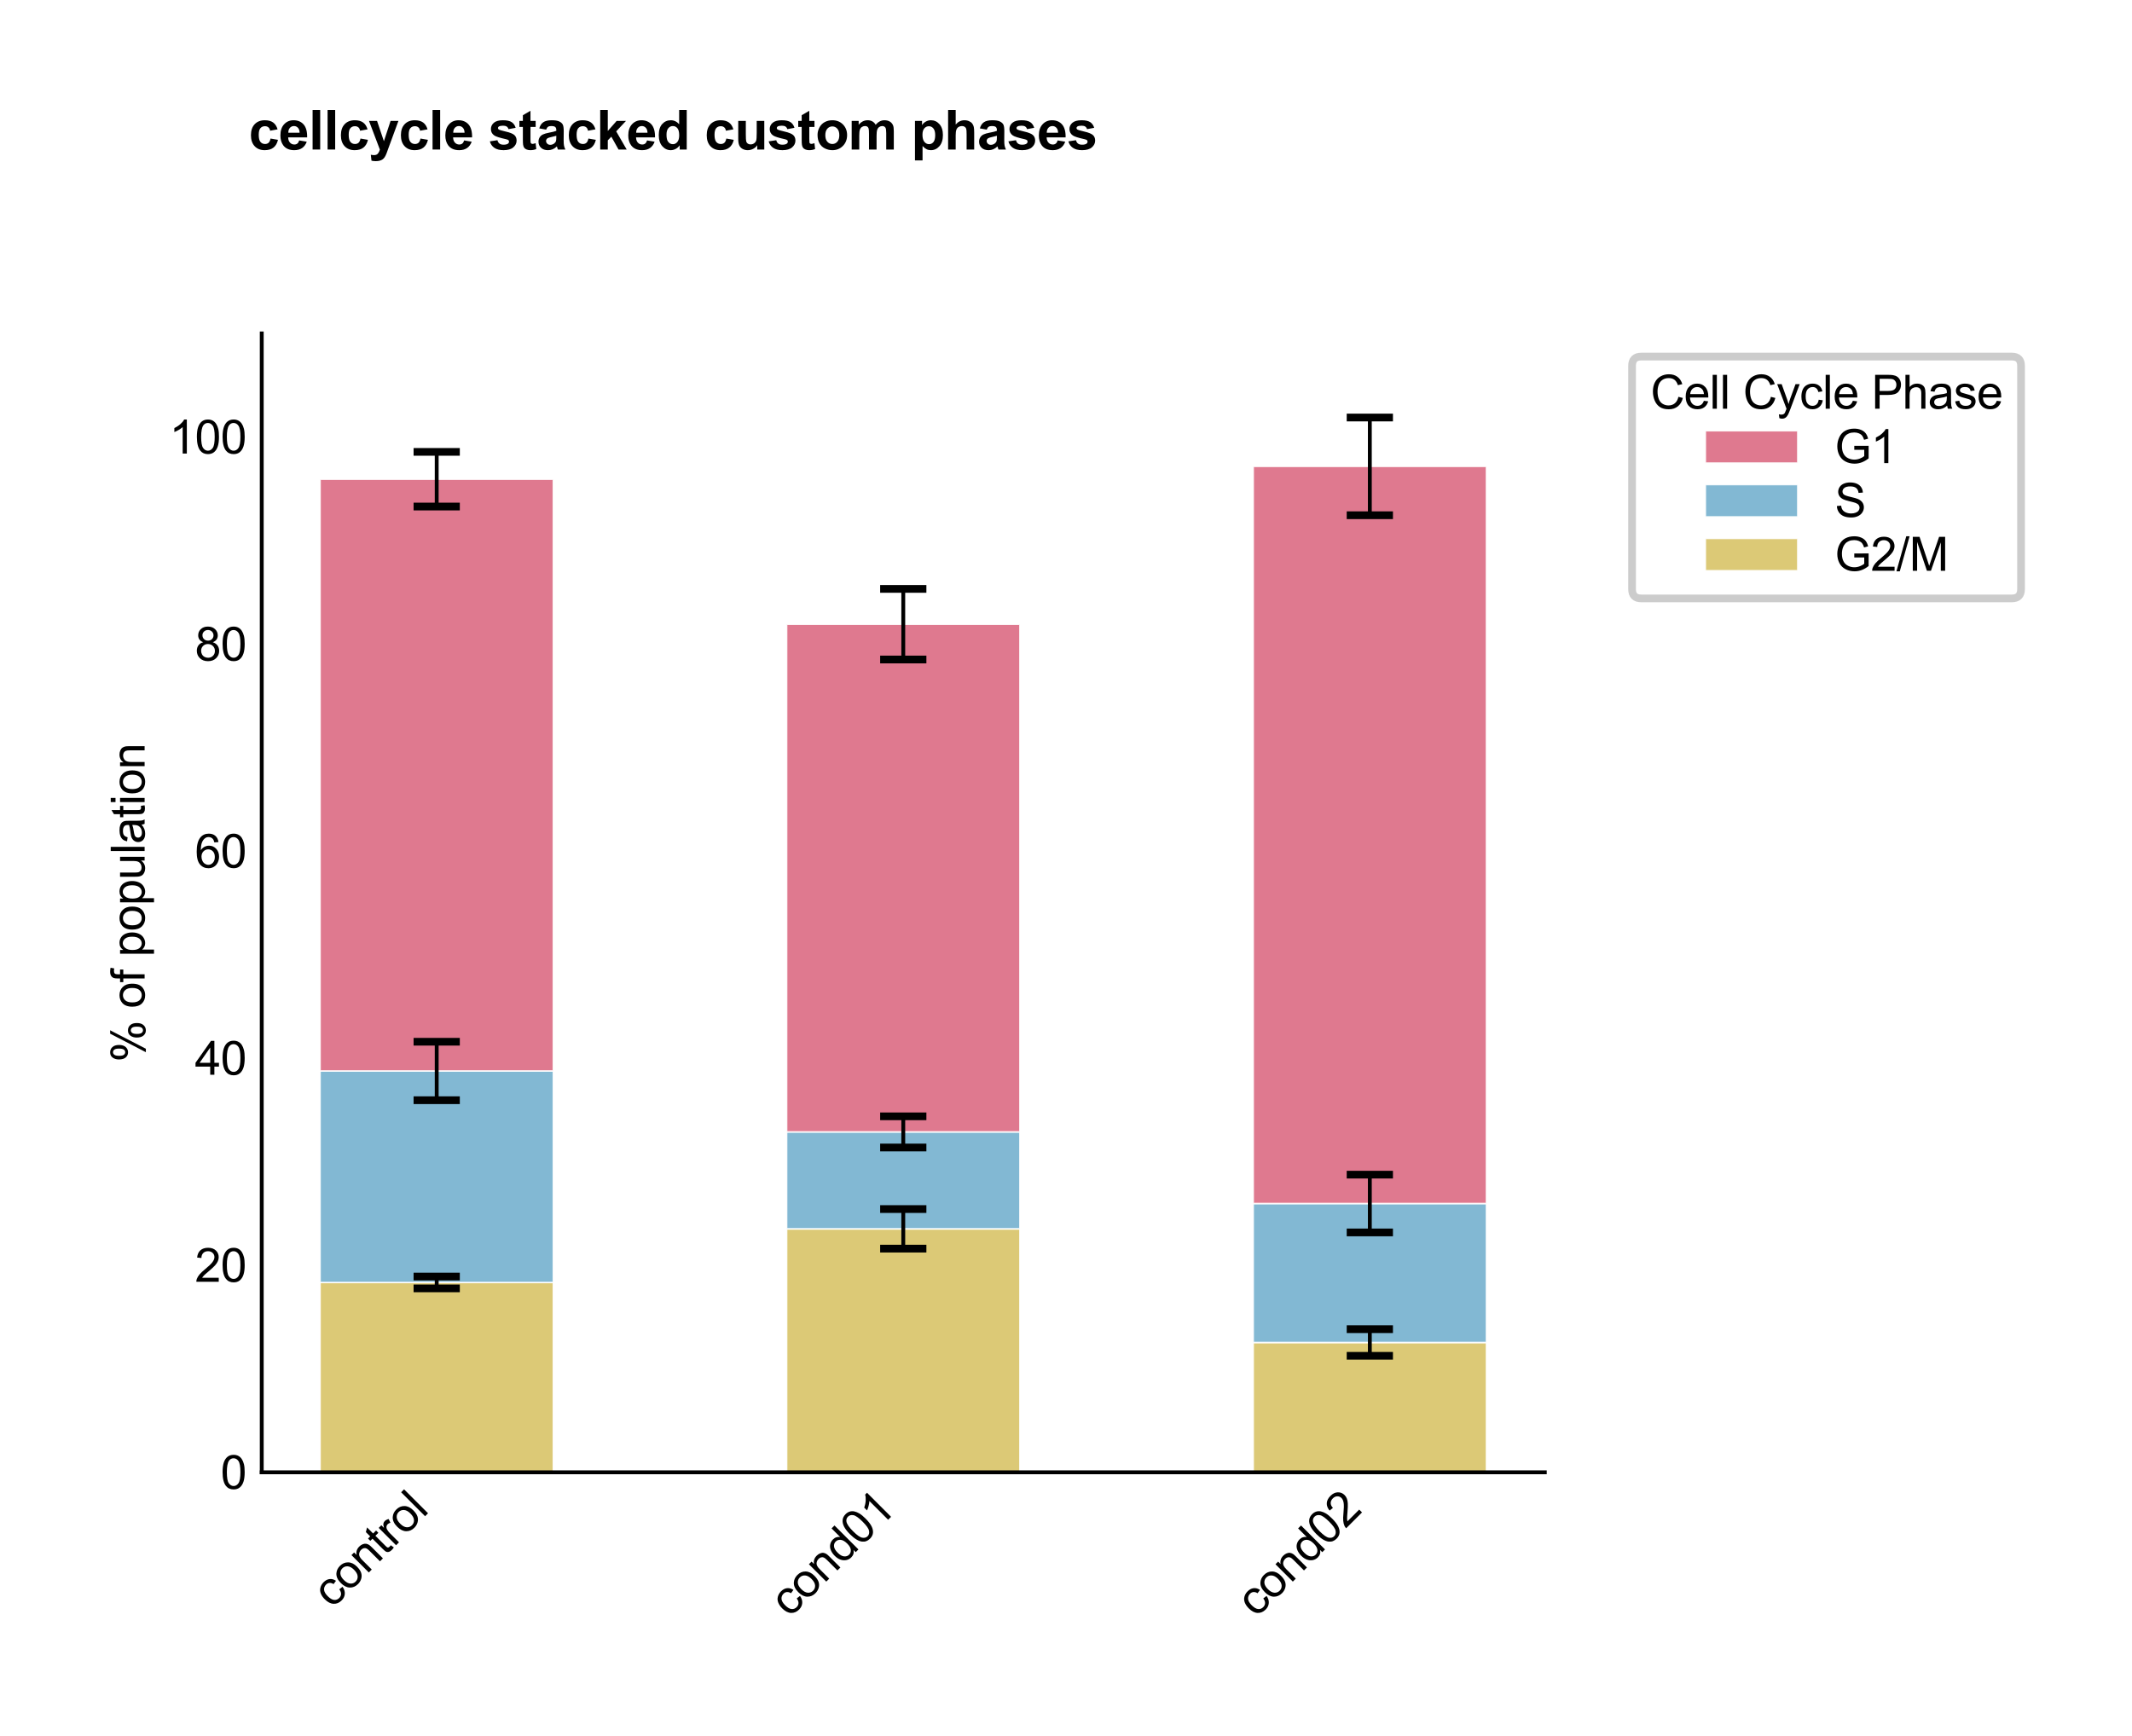 <?xml version="1.0" encoding="utf-8" standalone="no"?>
<!DOCTYPE svg PUBLIC "-//W3C//DTD SVG 1.1//EN"
  "http://www.w3.org/Graphics/SVG/1.1/DTD/svg11.dtd">
<svg xmlns:xlink="http://www.w3.org/1999/xlink" width="276.702pt" height="225.315pt" viewBox="0 0 276.702 225.315" xmlns="http://www.w3.org/2000/svg" version="1.1">
 <defs>
  <style type="text/css">*{stroke-linejoin: round; stroke-linecap: butt}</style>
 </defs>
 <g id="figure_1">
  <g id="patch_1">
   <path d="M 0 225.315
L 276.702 225.315
L 276.702 -0
L 0 -0
z
" style="fill: #ffffff"/>
  </g>
  <g id="axes_1">
   <g id="patch_2">
    <path d="M 33.97 191.117
L 200.492 191.117
L 200.492 43.286
L 33.97 43.286
z
" style="fill: #ffffff"/>
   </g>
   <g id="patch_3">
    <path d="M 41.539 191.117
L 71.816 191.117
L 71.816 166.475
L 41.539 166.475
z
" clip-path="url(#p4f8de84841)" style="fill: #d8c367; opacity: 0.9; stroke: #ffffff; stroke-width: 0.2; stroke-linejoin: miter"/>
   </g>
   <g id="patch_4">
    <path d="M 102.092 191.117
L 132.369 191.117
L 132.369 159.513
L 102.092 159.513
z
" clip-path="url(#p4f8de84841)" style="fill: #d8c367; opacity: 0.9; stroke: #ffffff; stroke-width: 0.2; stroke-linejoin: miter"/>
   </g>
   <g id="patch_5">
    <path d="M 162.646 191.117
L 192.922 191.117
L 192.922 174.264
L 162.646 174.264
z
" clip-path="url(#p4f8de84841)" style="fill: #d8c367; opacity: 0.9; stroke: #ffffff; stroke-width: 0.2; stroke-linejoin: miter"/>
   </g>
   <g id="patch_6">
    <path d="M 41.539 166.475
L 71.816 166.475
L 71.816 139.021
L 41.539 139.021
z
" clip-path="url(#p4f8de84841)" style="fill: #75b1ce; opacity: 0.9; stroke: #ffffff; stroke-width: 0.2; stroke-linejoin: miter"/>
   </g>
   <g id="patch_7">
    <path d="M 102.092 159.513
L 132.369 159.513
L 132.369 146.931
L 102.092 146.931
z
" clip-path="url(#p4f8de84841)" style="fill: #75b1ce; opacity: 0.9; stroke: #ffffff; stroke-width: 0.2; stroke-linejoin: miter"/>
   </g>
   <g id="patch_8">
    <path d="M 162.646 174.264
L 192.922 174.264
L 192.922 156.228
L 162.646 156.228
z
" clip-path="url(#p4f8de84841)" style="fill: #75b1ce; opacity: 0.9; stroke: #ffffff; stroke-width: 0.2; stroke-linejoin: miter"/>
   </g>
   <g id="patch_9">
    <path d="M 41.539 139.021
L 71.816 139.021
L 71.816 62.204
L 41.539 62.204
z
" clip-path="url(#p4f8de84841)" style="fill: #dc6b83; opacity: 0.9; stroke: #ffffff; stroke-width: 0.2; stroke-linejoin: miter"/>
   </g>
   <g id="patch_10">
    <path d="M 102.092 146.931
L 132.369 146.931
L 132.369 81.026
L 102.092 81.026
z
" clip-path="url(#p4f8de84841)" style="fill: #dc6b83; opacity: 0.9; stroke: #ffffff; stroke-width: 0.2; stroke-linejoin: miter"/>
   </g>
   <g id="patch_11">
    <path d="M 162.646 156.228
L 192.922 156.228
L 192.922 60.538
L 162.646 60.538
z
" clip-path="url(#p4f8de84841)" style="fill: #dc6b83; opacity: 0.9; stroke: #ffffff; stroke-width: 0.2; stroke-linejoin: miter"/>
   </g>
   <g id="matplotlib.axis_1">
    <g id="xtick_1">
     <g id="line2d_1"/>
     <g id="text_1">
      <!-- control -->
      <g transform="translate(43.101 208.887) rotate(-45) scale(0.06 -0.06)">
       <defs>
        <path id="ArialMT-63" d="M 2588 1216
L 3141 1144
Q 3050 572 2676 248
Q 2303 -75 1759 -75
Q 1078 -75 664 370
Q 250 816 250 1647
Q 250 2184 428 2587
Q 606 2991 970 3192
Q 1334 3394 1763 3394
Q 2303 3394 2647 3120
Q 2991 2847 3088 2344
L 2541 2259
Q 2463 2594 2264 2762
Q 2066 2931 1784 2931
Q 1359 2931 1093 2626
Q 828 2322 828 1663
Q 828 994 1084 691
Q 1341 388 1753 388
Q 2084 388 2306 591
Q 2528 794 2588 1216
z
" transform="scale(0.016)"/>
        <path id="ArialMT-6f" d="M 213 1659
Q 213 2581 725 3025
Q 1153 3394 1769 3394
Q 2453 3394 2887 2945
Q 3322 2497 3322 1706
Q 3322 1066 3130 698
Q 2938 331 2570 128
Q 2203 -75 1769 -75
Q 1072 -75 642 372
Q 213 819 213 1659
z
M 791 1659
Q 791 1022 1069 705
Q 1347 388 1769 388
Q 2188 388 2466 706
Q 2744 1025 2744 1678
Q 2744 2294 2464 2611
Q 2184 2928 1769 2928
Q 1347 2928 1069 2612
Q 791 2297 791 1659
z
" transform="scale(0.016)"/>
        <path id="ArialMT-6e" d="M 422 0
L 422 3319
L 928 3319
L 928 2847
Q 1294 3394 1984 3394
Q 2284 3394 2536 3286
Q 2788 3178 2913 3003
Q 3038 2828 3088 2588
Q 3119 2431 3119 2041
L 3119 0
L 2556 0
L 2556 2019
Q 2556 2363 2490 2533
Q 2425 2703 2258 2804
Q 2091 2906 1866 2906
Q 1506 2906 1245 2678
Q 984 2450 984 1813
L 984 0
L 422 0
z
" transform="scale(0.016)"/>
        <path id="ArialMT-74" d="M 1650 503
L 1731 6
Q 1494 -44 1306 -44
Q 1000 -44 831 53
Q 663 150 594 308
Q 525 466 525 972
L 525 2881
L 113 2881
L 113 3319
L 525 3319
L 525 4141
L 1084 4478
L 1084 3319
L 1650 3319
L 1650 2881
L 1084 2881
L 1084 941
Q 1084 700 1114 631
Q 1144 563 1211 522
Q 1278 481 1403 481
Q 1497 481 1650 503
z
" transform="scale(0.016)"/>
        <path id="ArialMT-72" d="M 416 0
L 416 3319
L 922 3319
L 922 2816
Q 1116 3169 1280 3281
Q 1444 3394 1641 3394
Q 1925 3394 2219 3213
L 2025 2691
Q 1819 2813 1613 2813
Q 1428 2813 1281 2702
Q 1134 2591 1072 2394
Q 978 2094 978 1738
L 978 0
L 416 0
z
" transform="scale(0.016)"/>
        <path id="ArialMT-6c" d="M 409 0
L 409 4581
L 972 4581
L 972 0
L 409 0
z
" transform="scale(0.016)"/>
       </defs>
       <use xlink:href="#ArialMT-63"/>
       <use xlink:href="#ArialMT-6f" transform="translate(50 0)"/>
       <use xlink:href="#ArialMT-6e" transform="translate(105.615 0)"/>
       <use xlink:href="#ArialMT-74" transform="translate(161.23 0)"/>
       <use xlink:href="#ArialMT-72" transform="translate(189.014 0)"/>
       <use xlink:href="#ArialMT-6f" transform="translate(222.314 0)"/>
       <use xlink:href="#ArialMT-6c" transform="translate(277.93 0)"/>
      </g>
     </g>
    </g>
    <g id="xtick_2">
     <g id="line2d_2"/>
     <g id="text_2">
      <!-- cond01 -->
      <g transform="translate(102.47 210.071) rotate(-45) scale(0.06 -0.06)">
       <defs>
        <path id="ArialMT-64" d="M 2575 0
L 2575 419
Q 2259 -75 1647 -75
Q 1250 -75 917 144
Q 584 363 401 755
Q 219 1147 219 1656
Q 219 2153 384 2558
Q 550 2963 881 3178
Q 1213 3394 1622 3394
Q 1922 3394 2156 3267
Q 2391 3141 2538 2938
L 2538 4581
L 3097 4581
L 3097 0
L 2575 0
z
M 797 1656
Q 797 1019 1065 703
Q 1334 388 1700 388
Q 2069 388 2326 689
Q 2584 991 2584 1609
Q 2584 2291 2321 2609
Q 2059 2928 1675 2928
Q 1300 2928 1048 2622
Q 797 2316 797 1656
z
" transform="scale(0.016)"/>
        <path id="ArialMT-30" d="M 266 2259
Q 266 3072 433 3567
Q 600 4063 929 4331
Q 1259 4600 1759 4600
Q 2128 4600 2406 4451
Q 2684 4303 2865 4023
Q 3047 3744 3150 3342
Q 3253 2941 3253 2259
Q 3253 1453 3087 958
Q 2922 463 2592 192
Q 2263 -78 1759 -78
Q 1097 -78 719 397
Q 266 969 266 2259
z
M 844 2259
Q 844 1131 1108 757
Q 1372 384 1759 384
Q 2147 384 2411 759
Q 2675 1134 2675 2259
Q 2675 3391 2411 3762
Q 2147 4134 1753 4134
Q 1366 4134 1134 3806
Q 844 3388 844 2259
z
" transform="scale(0.016)"/>
        <path id="ArialMT-31" d="M 2384 0
L 1822 0
L 1822 3584
Q 1619 3391 1289 3197
Q 959 3003 697 2906
L 697 3450
Q 1169 3672 1522 3987
Q 1875 4303 2022 4600
L 2384 4600
L 2384 0
z
" transform="scale(0.016)"/>
       </defs>
       <use xlink:href="#ArialMT-63"/>
       <use xlink:href="#ArialMT-6f" transform="translate(50 0)"/>
       <use xlink:href="#ArialMT-6e" transform="translate(105.615 0)"/>
       <use xlink:href="#ArialMT-64" transform="translate(161.23 0)"/>
       <use xlink:href="#ArialMT-30" transform="translate(216.846 0)"/>
       <use xlink:href="#ArialMT-31" transform="translate(272.461 0)"/>
      </g>
     </g>
    </g>
    <g id="xtick_3">
     <g id="line2d_3"/>
     <g id="text_3">
      <!-- cond02 -->
      <g transform="translate(163.023 210.071) rotate(-45) scale(0.06 -0.06)">
       <defs>
        <path id="ArialMT-32" d="M 3222 541
L 3222 0
L 194 0
Q 188 203 259 391
Q 375 700 629 1000
Q 884 1300 1366 1694
Q 2113 2306 2375 2664
Q 2638 3022 2638 3341
Q 2638 3675 2398 3904
Q 2159 4134 1775 4134
Q 1369 4134 1125 3890
Q 881 3647 878 3216
L 300 3275
Q 359 3922 746 4261
Q 1134 4600 1788 4600
Q 2447 4600 2831 4234
Q 3216 3869 3216 3328
Q 3216 3053 3103 2787
Q 2991 2522 2730 2228
Q 2469 1934 1863 1422
Q 1356 997 1212 845
Q 1069 694 975 541
L 3222 541
z
" transform="scale(0.016)"/>
       </defs>
       <use xlink:href="#ArialMT-63"/>
       <use xlink:href="#ArialMT-6f" transform="translate(50 0)"/>
       <use xlink:href="#ArialMT-6e" transform="translate(105.615 0)"/>
       <use xlink:href="#ArialMT-64" transform="translate(161.23 0)"/>
       <use xlink:href="#ArialMT-30" transform="translate(216.846 0)"/>
       <use xlink:href="#ArialMT-32" transform="translate(272.461 0)"/>
      </g>
     </g>
    </g>
   </g>
   <g id="matplotlib.axis_2">
    <g id="ytick_1">
     <g id="line2d_4"/>
     <g id="text_4">
      <!-- 0 -->
      <g transform="translate(28.633 193.264) scale(0.06 -0.06)">
       <use xlink:href="#ArialMT-30"/>
      </g>
     </g>
    </g>
    <g id="ytick_2">
     <g id="line2d_5"/>
     <g id="text_5">
      <!-- 20 -->
      <g transform="translate(25.297 166.386) scale(0.06 -0.06)">
       <use xlink:href="#ArialMT-32"/>
       <use xlink:href="#ArialMT-30" transform="translate(55.615 0)"/>
      </g>
     </g>
    </g>
    <g id="ytick_3">
     <g id="line2d_6"/>
     <g id="text_6">
      <!-- 40 -->
      <g transform="translate(25.297 139.508) scale(0.06 -0.06)">
       <defs>
        <path id="ArialMT-34" d="M 2069 0
L 2069 1097
L 81 1097
L 81 1613
L 2172 4581
L 2631 4581
L 2631 1613
L 3250 1613
L 3250 1097
L 2631 1097
L 2631 0
L 2069 0
z
M 2069 1613
L 2069 3678
L 634 1613
L 2069 1613
z
" transform="scale(0.016)"/>
       </defs>
       <use xlink:href="#ArialMT-34"/>
       <use xlink:href="#ArialMT-30" transform="translate(55.615 0)"/>
      </g>
     </g>
    </g>
    <g id="ytick_4">
     <g id="line2d_7"/>
     <g id="text_7">
      <!-- 60 -->
      <g transform="translate(25.297 112.629) scale(0.06 -0.06)">
       <defs>
        <path id="ArialMT-36" d="M 3184 3459
L 2625 3416
Q 2550 3747 2413 3897
Q 2184 4138 1850 4138
Q 1581 4138 1378 3988
Q 1113 3794 959 3422
Q 806 3050 800 2363
Q 1003 2672 1297 2822
Q 1591 2972 1913 2972
Q 2475 2972 2870 2558
Q 3266 2144 3266 1488
Q 3266 1056 3080 686
Q 2894 316 2569 119
Q 2244 -78 1831 -78
Q 1128 -78 684 439
Q 241 956 241 2144
Q 241 3472 731 4075
Q 1159 4600 1884 4600
Q 2425 4600 2770 4297
Q 3116 3994 3184 3459
z
M 888 1484
Q 888 1194 1011 928
Q 1134 663 1356 523
Q 1578 384 1822 384
Q 2178 384 2434 671
Q 2691 959 2691 1453
Q 2691 1928 2437 2201
Q 2184 2475 1800 2475
Q 1419 2475 1153 2201
Q 888 1928 888 1484
z
" transform="scale(0.016)"/>
       </defs>
       <use xlink:href="#ArialMT-36"/>
       <use xlink:href="#ArialMT-30" transform="translate(55.615 0)"/>
      </g>
     </g>
    </g>
    <g id="ytick_5">
     <g id="line2d_8"/>
     <g id="text_8">
      <!-- 80 -->
      <g transform="translate(25.297 85.751) scale(0.06 -0.06)">
       <defs>
        <path id="ArialMT-38" d="M 1131 2484
Q 781 2613 612 2850
Q 444 3088 444 3419
Q 444 3919 803 4259
Q 1163 4600 1759 4600
Q 2359 4600 2725 4251
Q 3091 3903 3091 3403
Q 3091 3084 2923 2848
Q 2756 2613 2416 2484
Q 2838 2347 3058 2040
Q 3278 1734 3278 1309
Q 3278 722 2862 322
Q 2447 -78 1769 -78
Q 1091 -78 675 323
Q 259 725 259 1325
Q 259 1772 486 2073
Q 713 2375 1131 2484
z
M 1019 3438
Q 1019 3113 1228 2906
Q 1438 2700 1772 2700
Q 2097 2700 2305 2904
Q 2513 3109 2513 3406
Q 2513 3716 2298 3927
Q 2084 4138 1766 4138
Q 1444 4138 1231 3931
Q 1019 3725 1019 3438
z
M 838 1322
Q 838 1081 952 856
Q 1066 631 1291 507
Q 1516 384 1775 384
Q 2178 384 2440 643
Q 2703 903 2703 1303
Q 2703 1709 2433 1975
Q 2163 2241 1756 2241
Q 1359 2241 1098 1978
Q 838 1716 838 1322
z
" transform="scale(0.016)"/>
       </defs>
       <use xlink:href="#ArialMT-38"/>
       <use xlink:href="#ArialMT-30" transform="translate(55.615 0)"/>
      </g>
     </g>
    </g>
    <g id="ytick_6">
     <g id="line2d_9"/>
     <g id="text_9">
      <!-- 100 -->
      <g transform="translate(21.96 58.873) scale(0.06 -0.06)">
       <use xlink:href="#ArialMT-31"/>
       <use xlink:href="#ArialMT-30" transform="translate(55.615 0)"/>
       <use xlink:href="#ArialMT-30" transform="translate(111.23 0)"/>
      </g>
     </g>
    </g>
    <g id="text_10">
     <!-- % of population -->
     <g transform="translate(18.768 137.882) rotate(-90) scale(0.06 -0.06)">
      <defs>
       <path id="ArialMT-25" d="M 372 3481
Q 372 3972 619 4315
Q 866 4659 1334 4659
Q 1766 4659 2048 4351
Q 2331 4044 2331 3447
Q 2331 2866 2045 2552
Q 1759 2238 1341 2238
Q 925 2238 648 2547
Q 372 2856 372 3481
z
M 1350 4272
Q 1141 4272 1002 4090
Q 863 3909 863 3425
Q 863 2984 1003 2804
Q 1144 2625 1350 2625
Q 1563 2625 1702 2806
Q 1841 2988 1841 3469
Q 1841 3913 1700 4092
Q 1559 4272 1350 4272
z
M 1353 -169
L 3859 4659
L 4316 4659
L 1819 -169
L 1353 -169
z
M 3334 1075
Q 3334 1569 3581 1911
Q 3828 2253 4300 2253
Q 4731 2253 5014 1945
Q 5297 1638 5297 1041
Q 5297 459 5011 145
Q 4725 -169 4303 -169
Q 3888 -169 3611 142
Q 3334 453 3334 1075
z
M 4316 1866
Q 4103 1866 3964 1684
Q 3825 1503 3825 1019
Q 3825 581 3965 400
Q 4106 219 4313 219
Q 4528 219 4667 400
Q 4806 581 4806 1063
Q 4806 1506 4665 1686
Q 4525 1866 4316 1866
z
" transform="scale(0.016)"/>
       <path id="ArialMT-20" transform="scale(0.016)"/>
       <path id="ArialMT-66" d="M 556 0
L 556 2881
L 59 2881
L 59 3319
L 556 3319
L 556 3672
Q 556 4006 616 4169
Q 697 4388 901 4523
Q 1106 4659 1475 4659
Q 1713 4659 2000 4603
L 1916 4113
Q 1741 4144 1584 4144
Q 1328 4144 1222 4034
Q 1116 3925 1116 3625
L 1116 3319
L 1763 3319
L 1763 2881
L 1116 2881
L 1116 0
L 556 0
z
" transform="scale(0.016)"/>
       <path id="ArialMT-70" d="M 422 -1272
L 422 3319
L 934 3319
L 934 2888
Q 1116 3141 1344 3267
Q 1572 3394 1897 3394
Q 2322 3394 2647 3175
Q 2972 2956 3137 2557
Q 3303 2159 3303 1684
Q 3303 1175 3120 767
Q 2938 359 2589 142
Q 2241 -75 1856 -75
Q 1575 -75 1351 44
Q 1128 163 984 344
L 984 -1272
L 422 -1272
z
M 931 1641
Q 931 1000 1190 694
Q 1450 388 1819 388
Q 2194 388 2461 705
Q 2728 1022 2728 1688
Q 2728 2322 2467 2637
Q 2206 2953 1844 2953
Q 1484 2953 1207 2617
Q 931 2281 931 1641
z
" transform="scale(0.016)"/>
       <path id="ArialMT-75" d="M 2597 0
L 2597 488
Q 2209 -75 1544 -75
Q 1250 -75 995 37
Q 741 150 617 320
Q 494 491 444 738
Q 409 903 409 1263
L 409 3319
L 972 3319
L 972 1478
Q 972 1038 1006 884
Q 1059 663 1231 536
Q 1403 409 1656 409
Q 1909 409 2131 539
Q 2353 669 2445 892
Q 2538 1116 2538 1541
L 2538 3319
L 3100 3319
L 3100 0
L 2597 0
z
" transform="scale(0.016)"/>
       <path id="ArialMT-61" d="M 2588 409
Q 2275 144 1986 34
Q 1697 -75 1366 -75
Q 819 -75 525 192
Q 231 459 231 875
Q 231 1119 342 1320
Q 453 1522 633 1644
Q 813 1766 1038 1828
Q 1203 1872 1538 1913
Q 2219 1994 2541 2106
Q 2544 2222 2544 2253
Q 2544 2597 2384 2738
Q 2169 2928 1744 2928
Q 1347 2928 1158 2789
Q 969 2650 878 2297
L 328 2372
Q 403 2725 575 2942
Q 747 3159 1072 3276
Q 1397 3394 1825 3394
Q 2250 3394 2515 3294
Q 2781 3194 2906 3042
Q 3031 2891 3081 2659
Q 3109 2516 3109 2141
L 3109 1391
Q 3109 606 3145 398
Q 3181 191 3288 0
L 2700 0
Q 2613 175 2588 409
z
M 2541 1666
Q 2234 1541 1622 1453
Q 1275 1403 1131 1340
Q 988 1278 909 1158
Q 831 1038 831 891
Q 831 666 1001 516
Q 1172 366 1500 366
Q 1825 366 2078 508
Q 2331 650 2450 897
Q 2541 1088 2541 1459
L 2541 1666
z
" transform="scale(0.016)"/>
       <path id="ArialMT-69" d="M 425 3934
L 425 4581
L 988 4581
L 988 3934
L 425 3934
z
M 425 0
L 425 3319
L 988 3319
L 988 0
L 425 0
z
" transform="scale(0.016)"/>
      </defs>
      <use xlink:href="#ArialMT-25"/>
      <use xlink:href="#ArialMT-20" transform="translate(88.916 0)"/>
      <use xlink:href="#ArialMT-6f" transform="translate(116.699 0)"/>
      <use xlink:href="#ArialMT-66" transform="translate(172.314 0)"/>
      <use xlink:href="#ArialMT-20" transform="translate(200.098 0)"/>
      <use xlink:href="#ArialMT-70" transform="translate(227.881 0)"/>
      <use xlink:href="#ArialMT-6f" transform="translate(283.496 0)"/>
      <use xlink:href="#ArialMT-70" transform="translate(339.111 0)"/>
      <use xlink:href="#ArialMT-75" transform="translate(394.727 0)"/>
      <use xlink:href="#ArialMT-6c" transform="translate(450.342 0)"/>
      <use xlink:href="#ArialMT-61" transform="translate(472.559 0)"/>
      <use xlink:href="#ArialMT-74" transform="translate(528.174 0)"/>
      <use xlink:href="#ArialMT-69" transform="translate(555.957 0)"/>
      <use xlink:href="#ArialMT-6f" transform="translate(578.174 0)"/>
      <use xlink:href="#ArialMT-6e" transform="translate(633.789 0)"/>
     </g>
    </g>
   </g>
   <g id="LineCollection_1">
    <path d="M 56.677 167.241
L 56.677 165.708
" clip-path="url(#p4f8de84841)" style="fill: none; stroke: #000000; stroke-width: 0.5"/>
    <path d="M 117.231 162.081
L 117.231 156.945
" clip-path="url(#p4f8de84841)" style="fill: none; stroke: #000000; stroke-width: 0.5"/>
    <path d="M 177.784 175.993
L 177.784 172.535
" clip-path="url(#p4f8de84841)" style="fill: none; stroke: #000000; stroke-width: 0.5"/>
   </g>
   <g id="line2d_10">
    <defs>
     <path id="m724b609ec6" d="M 3 0
L -3 -0
" style="stroke: #000000"/>
    </defs>
    <g clip-path="url(#p4f8de84841)">
     <use xlink:href="#m724b609ec6" x="56.677" y="167.241" style="stroke: #000000"/>
     <use xlink:href="#m724b609ec6" x="117.231" y="162.081" style="stroke: #000000"/>
     <use xlink:href="#m724b609ec6" x="177.784" y="175.993" style="stroke: #000000"/>
    </g>
   </g>
   <g id="line2d_11">
    <g clip-path="url(#p4f8de84841)">
     <use xlink:href="#m724b609ec6" x="56.677" y="165.708" style="stroke: #000000"/>
     <use xlink:href="#m724b609ec6" x="117.231" y="156.945" style="stroke: #000000"/>
     <use xlink:href="#m724b609ec6" x="177.784" y="172.535" style="stroke: #000000"/>
    </g>
   </g>
   <g id="LineCollection_2">
    <path d="M 56.677 142.816
L 56.677 135.226
" clip-path="url(#p4f8de84841)" style="fill: none; stroke: #000000; stroke-width: 0.5"/>
    <path d="M 117.231 148.955
L 117.231 144.906
" clip-path="url(#p4f8de84841)" style="fill: none; stroke: #000000; stroke-width: 0.5"/>
    <path d="M 177.784 159.978
L 177.784 152.479
" clip-path="url(#p4f8de84841)" style="fill: none; stroke: #000000; stroke-width: 0.5"/>
   </g>
   <g id="line2d_12">
    <g clip-path="url(#p4f8de84841)">
     <use xlink:href="#m724b609ec6" x="56.677" y="142.816" style="stroke: #000000"/>
     <use xlink:href="#m724b609ec6" x="117.231" y="148.955" style="stroke: #000000"/>
     <use xlink:href="#m724b609ec6" x="177.784" y="159.978" style="stroke: #000000"/>
    </g>
   </g>
   <g id="line2d_13">
    <g clip-path="url(#p4f8de84841)">
     <use xlink:href="#m724b609ec6" x="56.677" y="135.226" style="stroke: #000000"/>
     <use xlink:href="#m724b609ec6" x="117.231" y="144.906" style="stroke: #000000"/>
     <use xlink:href="#m724b609ec6" x="177.784" y="152.479" style="stroke: #000000"/>
    </g>
   </g>
   <g id="LineCollection_3">
    <path d="M 56.677 65.753
L 56.677 58.655
" clip-path="url(#p4f8de84841)" style="fill: none; stroke: #000000; stroke-width: 0.5"/>
    <path d="M 117.231 85.608
L 117.231 76.444
" clip-path="url(#p4f8de84841)" style="fill: none; stroke: #000000; stroke-width: 0.5"/>
    <path d="M 177.784 66.881
L 177.784 54.195
" clip-path="url(#p4f8de84841)" style="fill: none; stroke: #000000; stroke-width: 0.5"/>
   </g>
   <g id="line2d_14">
    <g clip-path="url(#p4f8de84841)">
     <use xlink:href="#m724b609ec6" x="56.677" y="65.753" style="stroke: #000000"/>
     <use xlink:href="#m724b609ec6" x="117.231" y="85.608" style="stroke: #000000"/>
     <use xlink:href="#m724b609ec6" x="177.784" y="66.881" style="stroke: #000000"/>
    </g>
   </g>
   <g id="line2d_15">
    <g clip-path="url(#p4f8de84841)">
     <use xlink:href="#m724b609ec6" x="56.677" y="58.655" style="stroke: #000000"/>
     <use xlink:href="#m724b609ec6" x="117.231" y="76.444" style="stroke: #000000"/>
     <use xlink:href="#m724b609ec6" x="177.784" y="54.195" style="stroke: #000000"/>
    </g>
   </g>
   <g id="patch_12">
    <path d="M 33.97 191.117
L 33.97 43.286
" style="fill: none; stroke: #000000; stroke-width: 0.5; stroke-linejoin: miter; stroke-linecap: square"/>
   </g>
   <g id="patch_13">
    <path d="M 33.97 191.117
L 200.492 191.117
" style="fill: none; stroke: #000000; stroke-width: 0.5; stroke-linejoin: miter; stroke-linecap: square"/>
   </g>
   <g id="legend_1">
    <g id="patch_14">
     <path d="M 213.018 77.679
L 261.102 77.679
Q 262.302 77.679 262.302 76.479
L 262.302 47.486
Q 262.302 46.286 261.102 46.286
L 213.018 46.286
Q 211.818 46.286 211.818 47.486
L 211.818 76.479
Q 211.818 77.679 213.018 77.679
z
" style="fill: #ffffff; stroke: #cccccc; stroke-linejoin: miter"/>
    </g>
    <g id="text_11">
     <!-- Cell Cycle Phase -->
     <g transform="translate(214.218 53.054) scale(0.06 -0.06)">
      <defs>
       <path id="ArialMT-43" d="M 3763 1606
L 4369 1453
Q 4178 706 3683 314
Q 3188 -78 2472 -78
Q 1731 -78 1267 223
Q 803 525 561 1097
Q 319 1669 319 2325
Q 319 3041 592 3573
Q 866 4106 1370 4382
Q 1875 4659 2481 4659
Q 3169 4659 3637 4309
Q 4106 3959 4291 3325
L 3694 3184
Q 3534 3684 3231 3912
Q 2928 4141 2469 4141
Q 1941 4141 1586 3887
Q 1231 3634 1087 3207
Q 944 2781 944 2328
Q 944 1744 1114 1308
Q 1284 872 1643 656
Q 2003 441 2422 441
Q 2931 441 3284 734
Q 3638 1028 3763 1606
z
" transform="scale(0.016)"/>
       <path id="ArialMT-65" d="M 2694 1069
L 3275 997
Q 3138 488 2766 206
Q 2394 -75 1816 -75
Q 1088 -75 661 373
Q 234 822 234 1631
Q 234 2469 665 2931
Q 1097 3394 1784 3394
Q 2450 3394 2872 2941
Q 3294 2488 3294 1666
Q 3294 1616 3291 1516
L 816 1516
Q 847 969 1125 678
Q 1403 388 1819 388
Q 2128 388 2347 550
Q 2566 713 2694 1069
z
M 847 1978
L 2700 1978
Q 2663 2397 2488 2606
Q 2219 2931 1791 2931
Q 1403 2931 1139 2672
Q 875 2413 847 1978
z
" transform="scale(0.016)"/>
       <path id="ArialMT-79" d="M 397 -1278
L 334 -750
Q 519 -800 656 -800
Q 844 -800 956 -737
Q 1069 -675 1141 -563
Q 1194 -478 1313 -144
Q 1328 -97 1363 -6
L 103 3319
L 709 3319
L 1400 1397
Q 1534 1031 1641 628
Q 1738 1016 1872 1384
L 2581 3319
L 3144 3319
L 1881 -56
Q 1678 -603 1566 -809
Q 1416 -1088 1222 -1217
Q 1028 -1347 759 -1347
Q 597 -1347 397 -1278
z
" transform="scale(0.016)"/>
       <path id="ArialMT-50" d="M 494 0
L 494 4581
L 2222 4581
Q 2678 4581 2919 4538
Q 3256 4481 3484 4323
Q 3713 4166 3852 3881
Q 3991 3597 3991 3256
Q 3991 2672 3619 2267
Q 3247 1863 2275 1863
L 1100 1863
L 1100 0
L 494 0
z
M 1100 2403
L 2284 2403
Q 2872 2403 3119 2622
Q 3366 2841 3366 3238
Q 3366 3525 3220 3729
Q 3075 3934 2838 4000
Q 2684 4041 2272 4041
L 1100 4041
L 1100 2403
z
" transform="scale(0.016)"/>
       <path id="ArialMT-68" d="M 422 0
L 422 4581
L 984 4581
L 984 2938
Q 1378 3394 1978 3394
Q 2347 3394 2619 3248
Q 2891 3103 3008 2847
Q 3125 2591 3125 2103
L 3125 0
L 2563 0
L 2563 2103
Q 2563 2525 2380 2717
Q 2197 2909 1863 2909
Q 1613 2909 1392 2779
Q 1172 2650 1078 2428
Q 984 2206 984 1816
L 984 0
L 422 0
z
" transform="scale(0.016)"/>
       <path id="ArialMT-73" d="M 197 991
L 753 1078
Q 800 744 1014 566
Q 1228 388 1613 388
Q 2000 388 2187 545
Q 2375 703 2375 916
Q 2375 1106 2209 1216
Q 2094 1291 1634 1406
Q 1016 1563 777 1677
Q 538 1791 414 1992
Q 291 2194 291 2438
Q 291 2659 392 2848
Q 494 3038 669 3163
Q 800 3259 1026 3326
Q 1253 3394 1513 3394
Q 1903 3394 2198 3281
Q 2494 3169 2634 2976
Q 2775 2784 2828 2463
L 2278 2388
Q 2241 2644 2061 2787
Q 1881 2931 1553 2931
Q 1166 2931 1000 2803
Q 834 2675 834 2503
Q 834 2394 903 2306
Q 972 2216 1119 2156
Q 1203 2125 1616 2013
Q 2213 1853 2448 1751
Q 2684 1650 2818 1456
Q 2953 1263 2953 975
Q 2953 694 2789 445
Q 2625 197 2315 61
Q 2006 -75 1616 -75
Q 969 -75 630 194
Q 291 463 197 991
z
" transform="scale(0.016)"/>
      </defs>
      <use xlink:href="#ArialMT-43"/>
      <use xlink:href="#ArialMT-65" transform="translate(72.217 0)"/>
      <use xlink:href="#ArialMT-6c" transform="translate(127.832 0)"/>
      <use xlink:href="#ArialMT-6c" transform="translate(150.049 0)"/>
      <use xlink:href="#ArialMT-20" transform="translate(172.266 0)"/>
      <use xlink:href="#ArialMT-43" transform="translate(200.049 0)"/>
      <use xlink:href="#ArialMT-79" transform="translate(272.266 0)"/>
      <use xlink:href="#ArialMT-63" transform="translate(322.266 0)"/>
      <use xlink:href="#ArialMT-6c" transform="translate(372.266 0)"/>
      <use xlink:href="#ArialMT-65" transform="translate(394.482 0)"/>
      <use xlink:href="#ArialMT-20" transform="translate(450.098 0)"/>
      <use xlink:href="#ArialMT-50" transform="translate(477.881 0)"/>
      <use xlink:href="#ArialMT-68" transform="translate(544.58 0)"/>
      <use xlink:href="#ArialMT-61" transform="translate(600.195 0)"/>
      <use xlink:href="#ArialMT-73" transform="translate(655.811 0)"/>
      <use xlink:href="#ArialMT-65" transform="translate(705.811 0)"/>
     </g>
    </g>
    <g id="patch_15">
     <path d="M 221.326 60.112
L 233.326 60.112
L 233.326 55.912
L 221.326 55.912
z
" style="fill: #dc6b83; opacity: 0.9; stroke: #ffffff; stroke-width: 0.2; stroke-linejoin: miter"/>
    </g>
    <g id="text_12">
     <!-- G1 -->
     <g transform="translate(238.126 60.112) scale(0.06 -0.06)">
      <defs>
       <path id="ArialMT-47" d="M 2638 1797
L 2638 2334
L 4578 2338
L 4578 638
Q 4131 281 3656 101
Q 3181 -78 2681 -78
Q 2006 -78 1454 211
Q 903 500 622 1047
Q 341 1594 341 2269
Q 341 2938 620 3517
Q 900 4097 1425 4378
Q 1950 4659 2634 4659
Q 3131 4659 3532 4498
Q 3934 4338 4162 4050
Q 4391 3763 4509 3300
L 3963 3150
Q 3859 3500 3706 3700
Q 3553 3900 3268 4020
Q 2984 4141 2638 4141
Q 2222 4141 1919 4014
Q 1616 3888 1430 3681
Q 1244 3475 1141 3228
Q 966 2803 966 2306
Q 966 1694 1177 1281
Q 1388 869 1791 669
Q 2194 469 2647 469
Q 3041 469 3416 620
Q 3791 772 3984 944
L 3984 1797
L 2638 1797
z
" transform="scale(0.016)"/>
      </defs>
      <use xlink:href="#ArialMT-47"/>
      <use xlink:href="#ArialMT-31" transform="translate(77.783 0)"/>
     </g>
    </g>
    <g id="patch_16">
     <path d="M 221.326 67.099
L 233.326 67.099
L 233.326 62.899
L 221.326 62.899
z
" style="fill: #75b1ce; opacity: 0.9; stroke: #ffffff; stroke-width: 0.2; stroke-linejoin: miter"/>
    </g>
    <g id="text_13">
     <!-- S -->
     <g transform="translate(238.126 67.099) scale(0.06 -0.06)">
      <defs>
       <path id="ArialMT-53" d="M 288 1472
L 859 1522
Q 900 1178 1048 958
Q 1197 738 1509 602
Q 1822 466 2213 466
Q 2559 466 2825 569
Q 3091 672 3220 851
Q 3350 1031 3350 1244
Q 3350 1459 3225 1620
Q 3100 1781 2813 1891
Q 2628 1963 1997 2114
Q 1366 2266 1113 2400
Q 784 2572 623 2826
Q 463 3081 463 3397
Q 463 3744 659 4045
Q 856 4347 1234 4503
Q 1613 4659 2075 4659
Q 2584 4659 2973 4495
Q 3363 4331 3572 4012
Q 3781 3694 3797 3291
L 3216 3247
Q 3169 3681 2898 3903
Q 2628 4125 2100 4125
Q 1550 4125 1298 3923
Q 1047 3722 1047 3438
Q 1047 3191 1225 3031
Q 1400 2872 2139 2705
Q 2878 2538 3153 2413
Q 3553 2228 3743 1945
Q 3934 1663 3934 1294
Q 3934 928 3725 604
Q 3516 281 3123 101
Q 2731 -78 2241 -78
Q 1619 -78 1198 103
Q 778 284 539 648
Q 300 1013 288 1472
z
" transform="scale(0.016)"/>
      </defs>
      <use xlink:href="#ArialMT-53"/>
     </g>
    </g>
    <g id="patch_17">
     <path d="M 221.326 74.086
L 233.326 74.086
L 233.326 69.886
L 221.326 69.886
z
" style="fill: #d8c367; opacity: 0.9; stroke: #ffffff; stroke-width: 0.2; stroke-linejoin: miter"/>
    </g>
    <g id="text_14">
     <!-- G2/M -->
     <g transform="translate(238.126 74.086) scale(0.06 -0.06)">
      <defs>
       <path id="ArialMT-2f" d="M 0 -78
L 1328 4659
L 1778 4659
L 453 -78
L 0 -78
z
" transform="scale(0.016)"/>
       <path id="ArialMT-4d" d="M 475 0
L 475 4581
L 1388 4581
L 2472 1338
Q 2622 884 2691 659
Q 2769 909 2934 1394
L 4031 4581
L 4847 4581
L 4847 0
L 4263 0
L 4263 3834
L 2931 0
L 2384 0
L 1059 3900
L 1059 0
L 475 0
z
" transform="scale(0.016)"/>
      </defs>
      <use xlink:href="#ArialMT-47"/>
      <use xlink:href="#ArialMT-32" transform="translate(77.783 0)"/>
      <use xlink:href="#ArialMT-2f" transform="translate(133.398 0)"/>
      <use xlink:href="#ArialMT-4d" transform="translate(161.182 0)"/>
     </g>
    </g>
   </g>
  </g>
  <g id="text_15">
   <!-- cellcycle stacked custom phases -->
   <g transform="translate(32.271 19.41) scale(0.07 -0.07)">
    <defs>
     <path id="Arial-BoldMT-63" d="M 3353 2338
L 2488 2181
Q 2444 2441 2289 2572
Q 2134 2703 1888 2703
Q 1559 2703 1364 2476
Q 1169 2250 1169 1719
Q 1169 1128 1367 884
Q 1566 641 1900 641
Q 2150 641 2309 783
Q 2469 925 2534 1272
L 3397 1125
Q 3263 531 2881 228
Q 2500 -75 1859 -75
Q 1131 -75 698 384
Q 266 844 266 1656
Q 266 2478 700 2936
Q 1134 3394 1875 3394
Q 2481 3394 2839 3133
Q 3197 2872 3353 2338
z
" transform="scale(0.016)"/>
     <path id="Arial-BoldMT-65" d="M 2381 1056
L 3256 909
Q 3088 428 2723 176
Q 2359 -75 1813 -75
Q 947 -75 531 491
Q 203 944 203 1634
Q 203 2459 634 2926
Q 1066 3394 1725 3394
Q 2466 3394 2894 2905
Q 3322 2416 3303 1406
L 1103 1406
Q 1113 1016 1316 798
Q 1519 581 1822 581
Q 2028 581 2168 693
Q 2309 806 2381 1056
z
M 2431 1944
Q 2422 2325 2234 2523
Q 2047 2722 1778 2722
Q 1491 2722 1303 2513
Q 1116 2303 1119 1944
L 2431 1944
z
" transform="scale(0.016)"/>
     <path id="Arial-BoldMT-6c" d="M 459 0
L 459 4581
L 1338 4581
L 1338 0
L 459 0
z
" transform="scale(0.016)"/>
     <path id="Arial-BoldMT-79" d="M 44 3319
L 978 3319
L 1772 963
L 2547 3319
L 3456 3319
L 2284 125
L 2075 -453
Q 1959 -744 1854 -897
Q 1750 -1050 1614 -1145
Q 1478 -1241 1279 -1294
Q 1081 -1347 831 -1347
Q 578 -1347 334 -1294
L 256 -606
Q 463 -647 628 -647
Q 934 -647 1081 -467
Q 1228 -288 1306 -9
L 44 3319
z
" transform="scale(0.016)"/>
     <path id="Arial-BoldMT-20" transform="scale(0.016)"/>
     <path id="Arial-BoldMT-73" d="M 150 947
L 1031 1081
Q 1088 825 1259 692
Q 1431 559 1741 559
Q 2081 559 2253 684
Q 2369 772 2369 919
Q 2369 1019 2306 1084
Q 2241 1147 2013 1200
Q 950 1434 666 1628
Q 272 1897 272 2375
Q 272 2806 612 3100
Q 953 3394 1669 3394
Q 2350 3394 2681 3172
Q 3013 2950 3138 2516
L 2309 2363
Q 2256 2556 2107 2659
Q 1959 2763 1684 2763
Q 1338 2763 1188 2666
Q 1088 2597 1088 2488
Q 1088 2394 1175 2328
Q 1294 2241 1995 2081
Q 2697 1922 2975 1691
Q 3250 1456 3250 1038
Q 3250 581 2869 253
Q 2488 -75 1741 -75
Q 1063 -75 667 200
Q 272 475 150 947
z
" transform="scale(0.016)"/>
     <path id="Arial-BoldMT-74" d="M 1981 3319
L 1981 2619
L 1381 2619
L 1381 1281
Q 1381 875 1398 808
Q 1416 741 1477 697
Q 1538 653 1625 653
Q 1747 653 1978 738
L 2053 56
Q 1747 -75 1359 -75
Q 1122 -75 931 4
Q 741 84 652 211
Q 563 338 528 553
Q 500 706 500 1172
L 500 2619
L 97 2619
L 97 3319
L 500 3319
L 500 3978
L 1381 4491
L 1381 3319
L 1981 3319
z
" transform="scale(0.016)"/>
     <path id="Arial-BoldMT-61" d="M 1116 2306
L 319 2450
Q 453 2931 781 3162
Q 1109 3394 1756 3394
Q 2344 3394 2631 3255
Q 2919 3116 3036 2902
Q 3153 2688 3153 2116
L 3144 1091
Q 3144 653 3186 445
Q 3228 238 3344 0
L 2475 0
Q 2441 88 2391 259
Q 2369 338 2359 363
Q 2134 144 1878 34
Q 1622 -75 1331 -75
Q 819 -75 523 203
Q 228 481 228 906
Q 228 1188 362 1408
Q 497 1628 739 1745
Q 981 1863 1438 1950
Q 2053 2066 2291 2166
L 2291 2253
Q 2291 2506 2166 2614
Q 2041 2722 1694 2722
Q 1459 2722 1328 2630
Q 1197 2538 1116 2306
z
M 2291 1594
Q 2122 1538 1756 1459
Q 1391 1381 1278 1306
Q 1106 1184 1106 997
Q 1106 813 1243 678
Q 1381 544 1594 544
Q 1831 544 2047 700
Q 2206 819 2256 991
Q 2291 1103 2291 1419
L 2291 1594
z
" transform="scale(0.016)"/>
     <path id="Arial-BoldMT-6b" d="M 428 0
L 428 4581
L 1306 4581
L 1306 2150
L 2334 3319
L 3416 3319
L 2281 2106
L 3497 0
L 2550 0
L 1716 1491
L 1306 1063
L 1306 0
L 428 0
z
" transform="scale(0.016)"/>
     <path id="Arial-BoldMT-64" d="M 3503 0
L 2688 0
L 2688 488
Q 2484 203 2207 64
Q 1931 -75 1650 -75
Q 1078 -75 670 386
Q 263 847 263 1672
Q 263 2516 659 2955
Q 1056 3394 1663 3394
Q 2219 3394 2625 2931
L 2625 4581
L 3503 4581
L 3503 0
z
M 1159 1731
Q 1159 1200 1306 963
Q 1519 619 1900 619
Q 2203 619 2415 876
Q 2628 1134 2628 1647
Q 2628 2219 2422 2470
Q 2216 2722 1894 2722
Q 1581 2722 1370 2473
Q 1159 2225 1159 1731
z
" transform="scale(0.016)"/>
     <path id="Arial-BoldMT-75" d="M 2644 0
L 2644 497
Q 2463 231 2167 78
Q 1872 -75 1544 -75
Q 1209 -75 943 72
Q 678 219 559 484
Q 441 750 441 1219
L 441 3319
L 1319 3319
L 1319 1794
Q 1319 1094 1367 936
Q 1416 778 1544 686
Q 1672 594 1869 594
Q 2094 594 2272 717
Q 2450 841 2515 1023
Q 2581 1206 2581 1919
L 2581 3319
L 3459 3319
L 3459 0
L 2644 0
z
" transform="scale(0.016)"/>
     <path id="Arial-BoldMT-6f" d="M 256 1706
Q 256 2144 472 2553
Q 688 2963 1083 3178
Q 1478 3394 1966 3394
Q 2719 3394 3200 2905
Q 3681 2416 3681 1669
Q 3681 916 3195 420
Q 2709 -75 1972 -75
Q 1516 -75 1102 131
Q 688 338 472 736
Q 256 1134 256 1706
z
M 1156 1659
Q 1156 1166 1390 903
Q 1625 641 1969 641
Q 2313 641 2545 903
Q 2778 1166 2778 1666
Q 2778 2153 2545 2415
Q 2313 2678 1969 2678
Q 1625 2678 1390 2415
Q 1156 2153 1156 1659
z
" transform="scale(0.016)"/>
     <path id="Arial-BoldMT-6d" d="M 394 3319
L 1203 3319
L 1203 2866
Q 1638 3394 2238 3394
Q 2556 3394 2790 3262
Q 3025 3131 3175 2866
Q 3394 3131 3647 3262
Q 3900 3394 4188 3394
Q 4553 3394 4806 3245
Q 5059 3097 5184 2809
Q 5275 2597 5275 2122
L 5275 0
L 4397 0
L 4397 1897
Q 4397 2391 4306 2534
Q 4184 2722 3931 2722
Q 3747 2722 3584 2609
Q 3422 2497 3350 2280
Q 3278 2063 3278 1594
L 3278 0
L 2400 0
L 2400 1819
Q 2400 2303 2353 2443
Q 2306 2584 2207 2653
Q 2109 2722 1941 2722
Q 1738 2722 1575 2612
Q 1413 2503 1342 2297
Q 1272 2091 1272 1613
L 1272 0
L 394 0
L 394 3319
z
" transform="scale(0.016)"/>
     <path id="Arial-BoldMT-70" d="M 434 3319
L 1253 3319
L 1253 2831
Q 1413 3081 1684 3237
Q 1956 3394 2288 3394
Q 2866 3394 3269 2941
Q 3672 2488 3672 1678
Q 3672 847 3265 386
Q 2859 -75 2281 -75
Q 2006 -75 1782 34
Q 1559 144 1313 409
L 1313 -1263
L 434 -1263
L 434 3319
z
M 1303 1716
Q 1303 1156 1525 889
Q 1747 622 2066 622
Q 2372 622 2575 867
Q 2778 1113 2778 1672
Q 2778 2194 2568 2447
Q 2359 2700 2050 2700
Q 1728 2700 1515 2451
Q 1303 2203 1303 1716
z
" transform="scale(0.016)"/>
     <path id="Arial-BoldMT-68" d="M 1334 4581
L 1334 2897
Q 1759 3394 2350 3394
Q 2653 3394 2897 3281
Q 3141 3169 3264 2994
Q 3388 2819 3433 2606
Q 3478 2394 3478 1947
L 3478 0
L 2600 0
L 2600 1753
Q 2600 2275 2550 2415
Q 2500 2556 2373 2639
Q 2247 2722 2056 2722
Q 1838 2722 1666 2615
Q 1494 2509 1414 2295
Q 1334 2081 1334 1663
L 1334 0
L 456 0
L 456 4581
L 1334 4581
z
" transform="scale(0.016)"/>
    </defs>
    <use xlink:href="#Arial-BoldMT-63"/>
    <use xlink:href="#Arial-BoldMT-65" transform="translate(55.615 0)"/>
    <use xlink:href="#Arial-BoldMT-6c" transform="translate(111.23 0)"/>
    <use xlink:href="#Arial-BoldMT-6c" transform="translate(139.014 0)"/>
    <use xlink:href="#Arial-BoldMT-63" transform="translate(166.797 0)"/>
    <use xlink:href="#Arial-BoldMT-79" transform="translate(222.412 0)"/>
    <use xlink:href="#Arial-BoldMT-63" transform="translate(278.027 0)"/>
    <use xlink:href="#Arial-BoldMT-6c" transform="translate(333.643 0)"/>
    <use xlink:href="#Arial-BoldMT-65" transform="translate(361.426 0)"/>
    <use xlink:href="#Arial-BoldMT-20" transform="translate(417.041 0)"/>
    <use xlink:href="#Arial-BoldMT-73" transform="translate(444.824 0)"/>
    <use xlink:href="#Arial-BoldMT-74" transform="translate(500.439 0)"/>
    <use xlink:href="#Arial-BoldMT-61" transform="translate(533.74 0)"/>
    <use xlink:href="#Arial-BoldMT-63" transform="translate(589.355 0)"/>
    <use xlink:href="#Arial-BoldMT-6b" transform="translate(644.971 0)"/>
    <use xlink:href="#Arial-BoldMT-65" transform="translate(700.586 0)"/>
    <use xlink:href="#Arial-BoldMT-64" transform="translate(756.201 0)"/>
    <use xlink:href="#Arial-BoldMT-20" transform="translate(817.285 0)"/>
    <use xlink:href="#Arial-BoldMT-63" transform="translate(845.068 0)"/>
    <use xlink:href="#Arial-BoldMT-75" transform="translate(900.684 0)"/>
    <use xlink:href="#Arial-BoldMT-73" transform="translate(961.768 0)"/>
    <use xlink:href="#Arial-BoldMT-74" transform="translate(1017.383 0)"/>
    <use xlink:href="#Arial-BoldMT-6f" transform="translate(1050.684 0)"/>
    <use xlink:href="#Arial-BoldMT-6d" transform="translate(1111.768 0)"/>
    <use xlink:href="#Arial-BoldMT-20" transform="translate(1200.684 0)"/>
    <use xlink:href="#Arial-BoldMT-70" transform="translate(1228.467 0)"/>
    <use xlink:href="#Arial-BoldMT-68" transform="translate(1289.551 0)"/>
    <use xlink:href="#Arial-BoldMT-61" transform="translate(1350.635 0)"/>
    <use xlink:href="#Arial-BoldMT-73" transform="translate(1406.25 0)"/>
    <use xlink:href="#Arial-BoldMT-65" transform="translate(1461.865 0)"/>
    <use xlink:href="#Arial-BoldMT-73" transform="translate(1517.48 0)"/>
   </g>
  </g>
 </g>
 <defs>
  <clipPath id="p4f8de84841">
   <rect x="33.97" y="43.286" width="166.522" height="147.83"/>
  </clipPath>
 </defs>
</svg>

